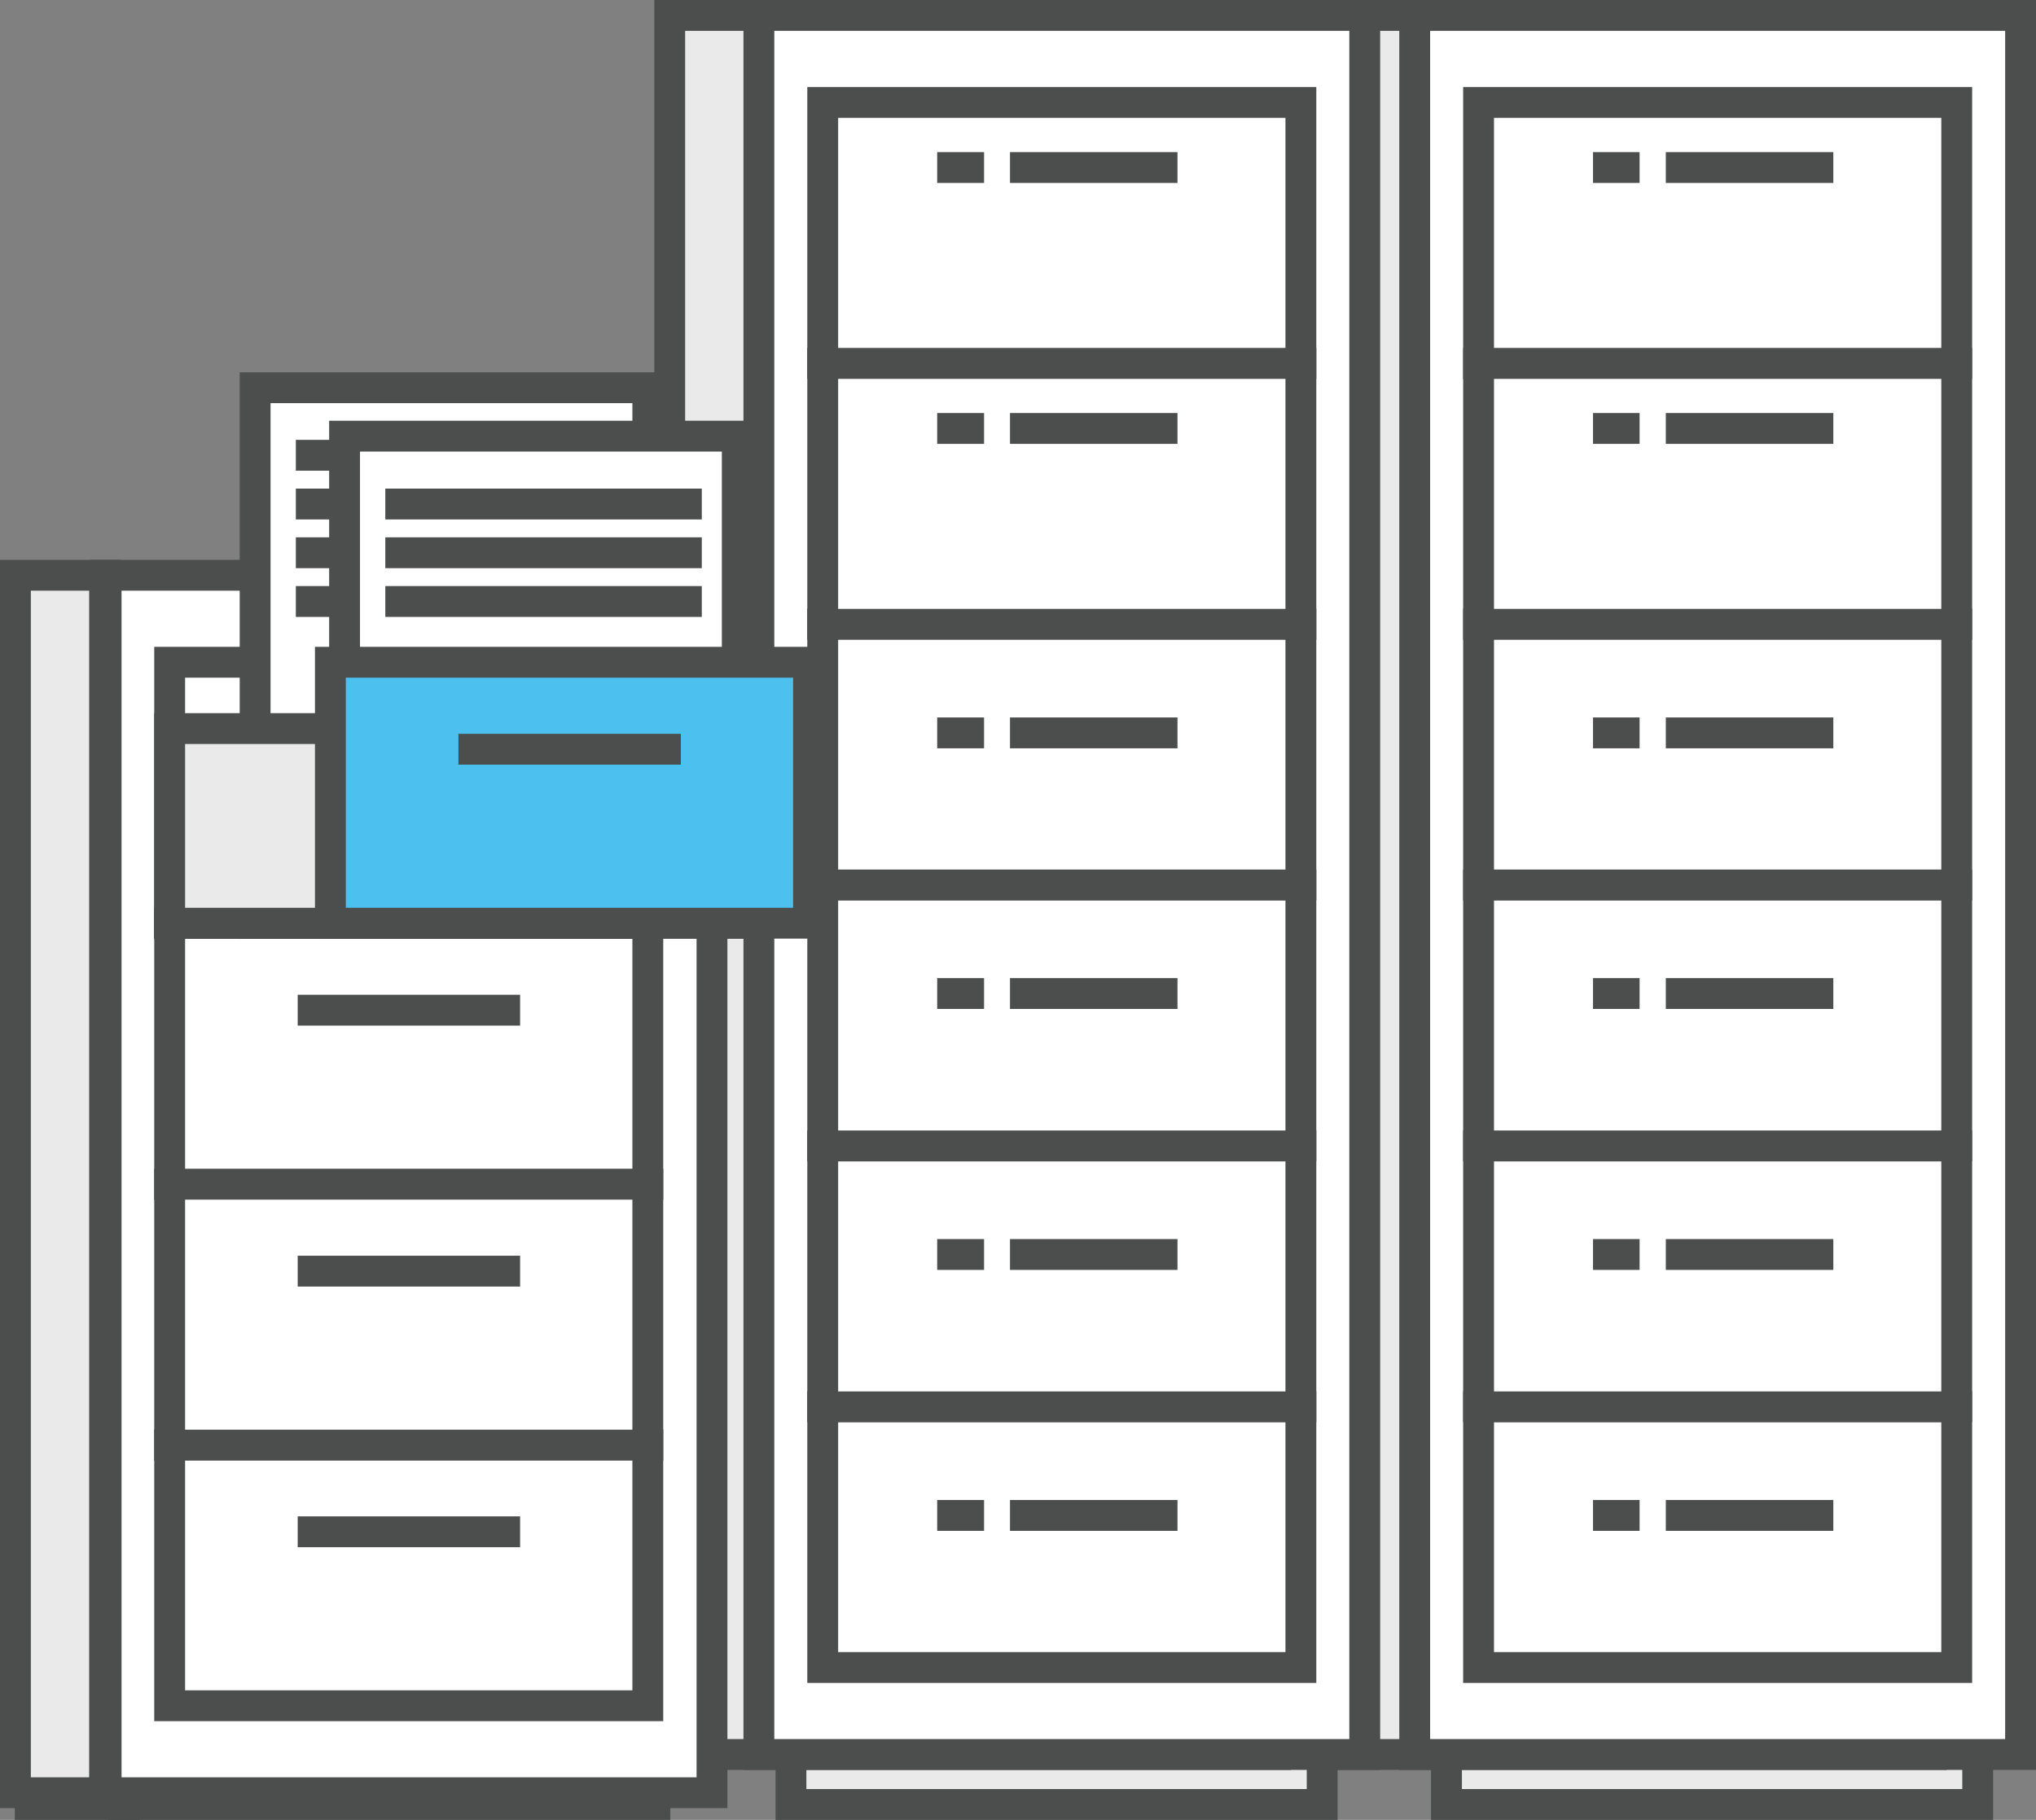 <svg xmlns="http://www.w3.org/2000/svg" viewBox="0 0 66 59"><rect x="0" y="0" width="66" height="59" fill="#808080" stroke="none"/><defs><style>.cls-1{fill:#eaeaea;}.cls-1,.cls-2,.cls-3,.cls-4{stroke:#4c4d4d;}.cls-2{fill:#fff;}.cls-3{fill:none;stroke-linecap:square;}.cls-4{fill:#4cc1f0;}</style></defs><g id="Layer_2" data-name="Layer 2"><g id="Layer_1-2" data-name="Layer 1"><g id="Website"><g id="homepage"><g id="_8-services" data-name="8-services"><g id="Group-4"><g id="Group-14"><g id="Group-9"><g id="Group-2-Copy"><g id="Group-10"><rect id="Rectangle" class="cls-1" x="46.89" y="39.17" width="17.22" height="19.33"/><rect id="Rectangle-Copy-11" class="cls-1" x="42.97" y="0.5" width="19.64" height="56.38"/><rect id="Rectangle-2" data-name="Rectangle" class="cls-2" x="45.86" y="0.5" width="19.64" height="56.38"/><rect id="Rectangle-Copy" class="cls-2" x="47.93" y="45.6" width="15.5" height="8.46"/><rect id="Rectangle-Copy-2" class="cls-2" x="47.93" y="37.15" width="15.5" height="8.46"/><rect id="Rectangle-Copy-3" class="cls-2" x="47.93" y="28.69" width="15.5" height="8.46"/><rect id="Rectangle-Copy-4" class="cls-2" x="47.93" y="20.23" width="15.5" height="8.46"/><rect id="Rectangle-Copy-5" class="cls-2" x="47.93" y="11.78" width="15.5" height="8.46"/><rect id="Rectangle-Copy-6" class="cls-2" x="47.93" y="3.32" width="15.5" height="8.46"/></g><g id="Group-3"><line id="Line" class="cls-3" x1="54.5" y1="23.76" x2="58.93" y2="23.76"/><line id="Line-Copy" class="cls-3" x1="54.5" y1="32.21" x2="58.93" y2="32.21"/><line id="Line-Copy-5" class="cls-3" x1="54.5" y1="5.43" x2="58.93" y2="5.43"/><line id="Line-Copy-4" class="cls-3" x1="54.5" y1="13.89" x2="58.93" y2="13.89"/><line id="Line-Copy-2" class="cls-3" x1="54.5" y1="40.67" x2="58.93" y2="40.67"/><line id="Line-Copy-3" class="cls-3" x1="54.5" y1="49.13" x2="58.93" y2="49.13"/></g><g id="Group-3-Copy"><line id="Line-2" data-name="Line" class="cls-3" x1="52.14" y1="5.43" x2="52.65" y2="5.43"/><line id="Line-Copy-2-2" data-name="Line-Copy" class="cls-3" x1="52.14" y1="13.89" x2="52.65" y2="13.89"/><line id="Line-Copy-7" class="cls-3" x1="52.14" y1="23.76" x2="52.65" y2="23.76"/><line id="Line-Copy-6" class="cls-3" x1="52.14" y1="32.21" x2="52.65" y2="32.21"/><line id="Line-Copy-2-3" data-name="Line-Copy-2" class="cls-3" x1="52.14" y1="40.67" x2="52.65" y2="40.67"/><line id="Line-Copy-3-2" data-name="Line-Copy-3" class="cls-3" x1="52.14" y1="49.13" x2="52.65" y2="49.13"/></g></g><g id="Group-2-Copy-2"><g id="Group-10-2" data-name="Group-10"><rect id="Rectangle-3" data-name="Rectangle" class="cls-1" x="25.64" y="39.17" width="17.22" height="19.33"/><rect id="Rectangle-Copy-11-2" data-name="Rectangle-Copy-11" class="cls-1" x="21.71" y="0.5" width="19.64" height="56.38"/><rect id="Rectangle-4" data-name="Rectangle" class="cls-2" x="24.6" y="0.5" width="19.64" height="56.38"/><rect id="Rectangle-Copy-2-2" data-name="Rectangle-Copy" class="cls-2" x="26.67" y="45.6" width="15.5" height="8.46"/><rect id="Rectangle-Copy-2-3" data-name="Rectangle-Copy-2" class="cls-2" x="26.67" y="37.15" width="15.5" height="8.46"/><rect id="Rectangle-Copy-3-2" data-name="Rectangle-Copy-3" class="cls-2" x="26.67" y="28.69" width="15.5" height="8.46"/><rect id="Rectangle-Copy-4-2" data-name="Rectangle-Copy-4" class="cls-2" x="26.67" y="20.23" width="15.5" height="8.46"/><rect id="Rectangle-Copy-5-2" data-name="Rectangle-Copy-5" class="cls-2" x="26.67" y="11.78" width="15.5" height="8.46"/><rect id="Rectangle-Copy-6-2" data-name="Rectangle-Copy-6" class="cls-2" x="26.67" y="3.32" width="15.5" height="8.46"/></g><g id="Group-3-2" data-name="Group-3"><line id="Line-3" data-name="Line" class="cls-3" x1="33.24" y1="23.76" x2="37.67" y2="23.76"/><line id="Line-Copy-3-3" data-name="Line-Copy" class="cls-3" x1="33.24" y1="32.21" x2="37.67" y2="32.21"/><line id="Line-Copy-5-2" data-name="Line-Copy-5" class="cls-3" x1="33.24" y1="5.43" x2="37.67" y2="5.43"/><line id="Line-Copy-4-2" data-name="Line-Copy-4" class="cls-3" x1="33.24" y1="13.89" x2="37.67" y2="13.89"/><line id="Line-Copy-2-4" data-name="Line-Copy-2" class="cls-3" x1="33.24" y1="40.67" x2="37.67" y2="40.67"/><line id="Line-Copy-3-4" data-name="Line-Copy-3" class="cls-3" x1="33.24" y1="49.13" x2="37.67" y2="49.13"/></g><g id="Group-3-Copy-2" data-name="Group-3-Copy"><line id="Line-4" data-name="Line" class="cls-3" x1="30.88" y1="5.43" x2="31.4" y2="5.43"/><line id="Line-Copy-4-3" data-name="Line-Copy" class="cls-3" x1="30.88" y1="13.89" x2="31.4" y2="13.89"/><line id="Line-Copy-7-2" data-name="Line-Copy-7" class="cls-3" x1="30.88" y1="23.76" x2="31.4" y2="23.76"/><line id="Line-Copy-6-2" data-name="Line-Copy-6" class="cls-3" x1="30.88" y1="32.21" x2="31.4" y2="32.21"/><line id="Line-Copy-2-5" data-name="Line-Copy-2" class="cls-3" x1="30.88" y1="40.67" x2="31.4" y2="40.67"/><line id="Line-Copy-3-5" data-name="Line-Copy-3" class="cls-3" x1="30.88" y1="49.13" x2="31.4" y2="49.13"/></g></g><g id="Group-2"><rect id="Rectangle-5" data-name="Rectangle" class="cls-1" x="4.01" y="39.17" width="17.22" height="19.33"/><rect id="Rectangle-Copy-10" class="cls-1" x="0.98" y="39.17" width="3.04" height="19.33"/><rect id="Rectangle-6" data-name="Rectangle" class="cls-2" x="3.44" y="18.65" width="19.64" height="39.47"/><rect id="Rectangle-Copy-12" class="cls-1" x="0.5" y="18.65" width="2.89" height="39.47"/><rect id="Rectangle-Copy-3-3" data-name="Rectangle-Copy" class="cls-2" x="5.5" y="46.84" width="15.5" height="8.46"/><rect id="Rectangle-Copy-2-4" data-name="Rectangle-Copy-2" class="cls-2" x="5.5" y="38.39" width="15.5" height="8.46"/><rect id="Rectangle-Copy-3-4" data-name="Rectangle-Copy-3" class="cls-2" x="5.5" y="29.93" width="15.5" height="8.46"/><rect id="Rectangle-Copy-7" class="cls-2" x="5.5" y="21.47" width="15.5" height="8.46"/><g id="paper"><rect id="Rectangle-Copy-9" class="cls-2" x="8.27" y="12.57" width="12.73" height="17.36"/><line id="Line-3-2" data-name="Line-3" class="cls-3" x1="10.09" y1="14.76" x2="19.35" y2="14.76"/><line id="Line-3-Copy" class="cls-3" x1="10.09" y1="16.34" x2="19.35" y2="16.34"/><line id="Line-3-Copy-2" class="cls-3" x1="10.09" y1="17.92" x2="19.35" y2="17.92"/><line id="Line-3-Copy-3" class="cls-3" x1="10.09" y1="19.5" x2="19.35" y2="19.5"/></g><g id="paper-copy"><rect id="Rectangle-Copy-9-2" data-name="Rectangle-Copy-9" class="cls-2" x="11.17" y="14.14" width="12.73" height="15.79"/><line id="Line-3-3" data-name="Line-3" class="cls-3" x1="12.99" y1="16.34" x2="22.25" y2="16.34"/><line id="Line-3-Copy-2-2" data-name="Line-3-Copy" class="cls-3" x1="12.99" y1="17.92" x2="22.25" y2="17.92"/><line id="Line-3-Copy-2-3" data-name="Line-3-Copy-2" class="cls-3" x1="12.99" y1="19.5" x2="22.25" y2="19.5"/></g><rect id="Rectangle-Copy-8" class="cls-1" x="5.5" y="23.62" width="15.5" height="6.31"/><rect id="Rectangle-Copy-4-3" data-name="Rectangle-Copy-4" class="cls-4" x="10.71" y="21.47" width="15.5" height="8.46"/><line id="Line-5" data-name="Line" class="cls-3" x1="15.36" y1="24.29" x2="21.57" y2="24.29"/><line id="Line-Copy-5-3" data-name="Line-Copy" class="cls-3" x1="10.15" y1="32.75" x2="16.36" y2="32.75"/><line id="Line-Copy-2-6" data-name="Line-Copy-2" class="cls-3" x1="10.15" y1="41.21" x2="16.36" y2="41.21"/><line id="Line-Copy-3-6" data-name="Line-Copy-3" class="cls-3" x1="10.15" y1="49.66" x2="16.36" y2="49.66"/></g></g></g></g></g></g></g></g></g></svg>